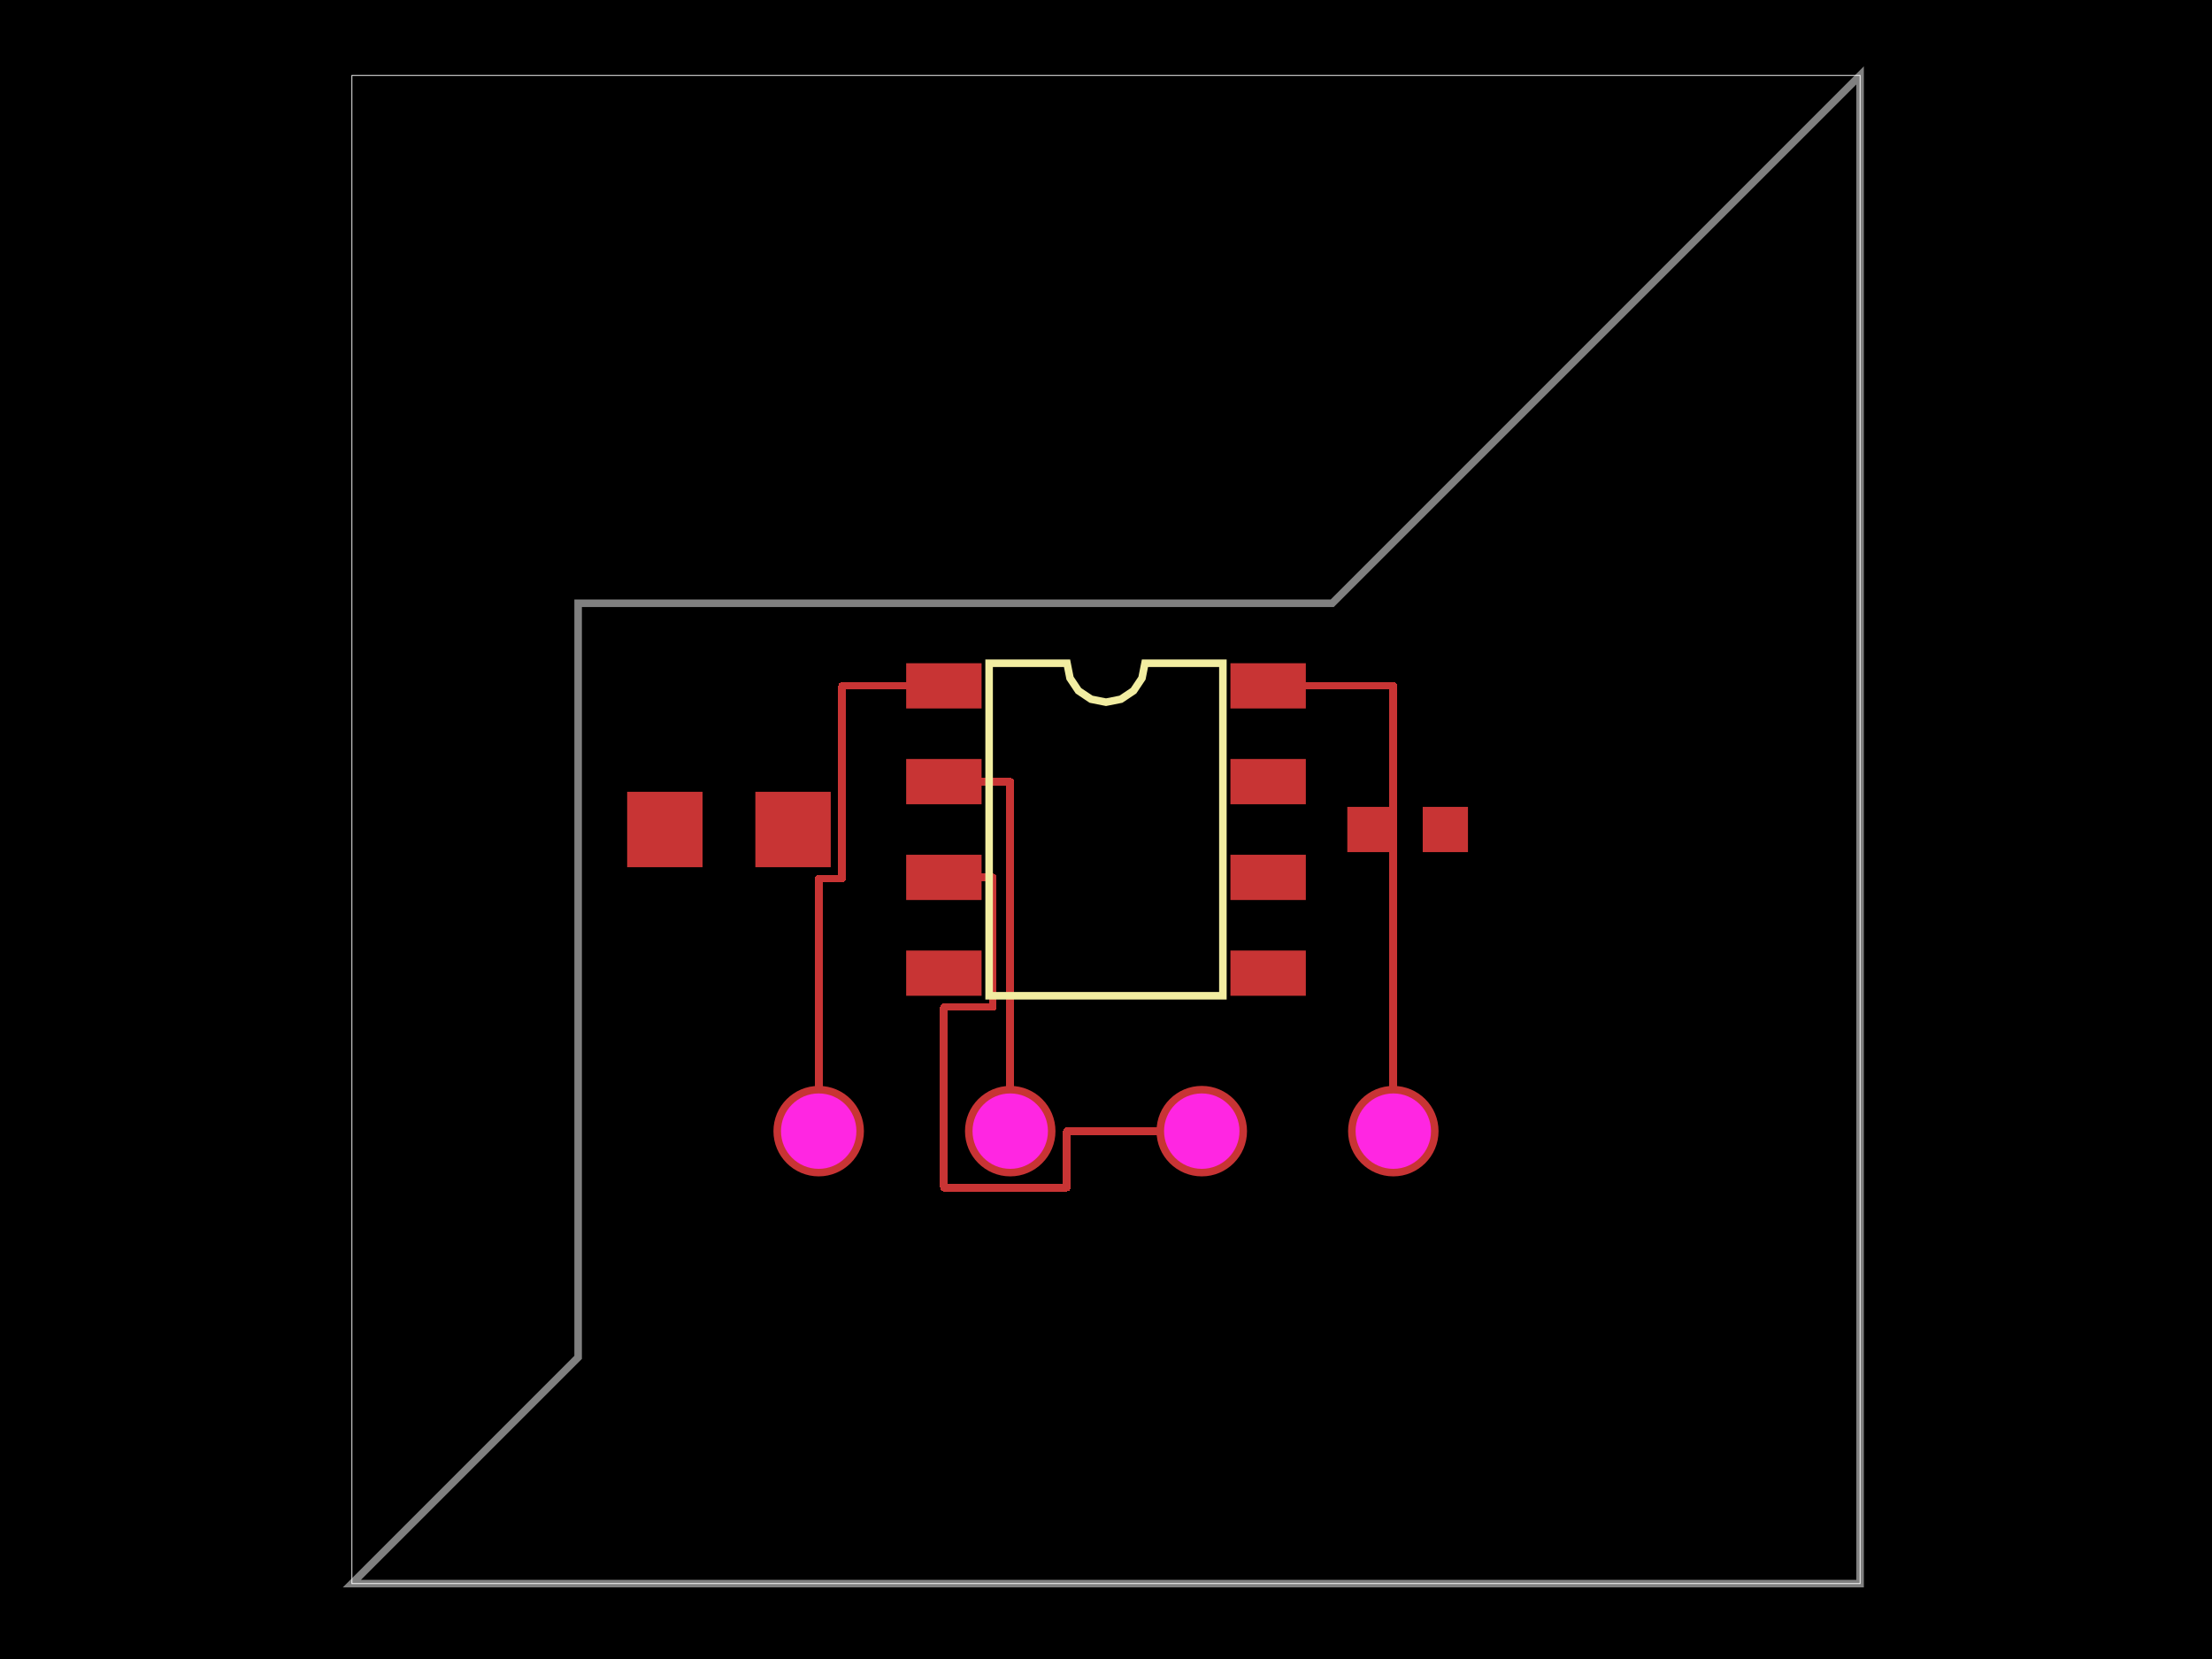 <svg xmlns="http://www.w3.org/2000/svg" width="800" height="600"><style></style><rect class="boundary" x="0" y="0" fill="#000" width="800" height="600"/><rect class="pcb-boundary" fill="none" stroke="#fff" stroke-width="0.3" x="127.273" y="27.273" width="545.455" height="545.455"/><path class="pcb-board" d="M 127.273 572.727 L 672.727 572.727 L 672.727 27.273 L 481.818 218.182 L 209.091 218.182 L 209.091 490.909 Z" fill="none" stroke="rgba(255, 255, 255, 0.5)" stroke-width="2.727"/><g transform="translate(400, 300) rotate(0) scale(1, -1)"><rect class="pcb-component" x="-27.273" y="-40.909" width="54.545" height="81.818"/><rect class="pcb-component-outline" x="-27.273" y="-40.909" width="54.545" height="81.818"/></g><g transform="translate(509.091, 300) rotate(-90) scale(1, -1)"><rect class="pcb-component" x="0" y="0" width="0" height="0"/><rect class="pcb-component-outline" x="0" y="0" width="0" height="0"/></g><g transform="translate(263.636, 300) rotate(-90) scale(1, -1)"><rect class="pcb-component" x="0" y="0" width="0" height="0"/><rect class="pcb-component-outline" x="0" y="0" width="0" height="0"/></g><g transform="translate(400, 409.091) rotate(-90) scale(1, -1)"><rect class="pcb-component" x="-27.273" y="-40.909" width="54.545" height="81.818"/><rect class="pcb-component-outline" x="-27.273" y="-40.909" width="54.545" height="81.818"/></g><rect class="pcb-pad" fill="rgb(200, 52, 52)" x="327.727" y="239.864" width="27.273" height="16.364"/><rect class="pcb-pad" fill="rgb(200, 52, 52)" x="327.727" y="274.5" width="27.273" height="16.364"/><rect class="pcb-pad" fill="rgb(200, 52, 52)" x="327.727" y="309.136" width="27.273" height="16.364"/><rect class="pcb-pad" fill="rgb(200, 52, 52)" x="327.727" y="343.773" width="27.273" height="16.364"/><rect class="pcb-pad" fill="rgb(200, 52, 52)" x="445" y="343.773" width="27.273" height="16.364"/><rect class="pcb-pad" fill="rgb(200, 52, 52)" x="445" y="309.136" width="27.273" height="16.364"/><rect class="pcb-pad" fill="rgb(200, 52, 52)" x="445" y="274.5" width="27.273" height="16.364"/><rect class="pcb-pad" fill="rgb(200, 52, 52)" x="445" y="239.864" width="27.273" height="16.364"/><rect class="pcb-pad" fill="rgb(200, 52, 52)" x="487.273" y="291.818" width="16.364" height="16.364"/><rect class="pcb-pad" fill="rgb(200, 52, 52)" x="514.545" y="291.818" width="16.364" height="16.364"/><rect class="pcb-pad" fill="rgb(200, 52, 52)" x="226.818" y="286.364" width="27.273" height="27.273"/><rect class="pcb-pad" fill="rgb(200, 52, 52)" x="273.182" y="286.364" width="27.273" height="27.273"/><path class="pcb-trace" stroke="rgb(200, 52, 52)" fill="none" d="M 296.091 409.091 L 296.091 317.727" stroke-width="2.727" stroke-linecap="round" stroke-linejoin="round" shape-rendering="crispEdges"/><path class="pcb-trace" stroke="rgb(200, 52, 52)" fill="none" d="M 296.091 317.727 L 304.545 317.727" stroke-width="2.727" stroke-linecap="round" stroke-linejoin="round" shape-rendering="crispEdges"/><path class="pcb-trace" stroke="rgb(200, 52, 52)" fill="none" d="M 304.545 317.727 L 304.545 248.045" stroke-width="2.727" stroke-linecap="round" stroke-linejoin="round" shape-rendering="crispEdges"/><path class="pcb-trace" stroke="rgb(200, 52, 52)" fill="none" d="M 304.545 248.045 L 341.364 248.045" stroke-width="2.727" stroke-linecap="round" stroke-linejoin="round" shape-rendering="crispEdges"/><path class="pcb-trace" stroke="rgb(200, 52, 52)" fill="none" d="M 365.364 409.091 L 365.364 282.682" stroke-width="2.727" stroke-linecap="round" stroke-linejoin="round" shape-rendering="crispEdges"/><path class="pcb-trace" stroke="rgb(200, 52, 52)" fill="none" d="M 365.364 282.682 L 341.364 282.682" stroke-width="2.727" stroke-linecap="round" stroke-linejoin="round" shape-rendering="crispEdges"/><path class="pcb-trace" stroke="rgb(200, 52, 52)" fill="none" d="M 434.636 409.091 L 385.818 409.091" stroke-width="2.727" stroke-linecap="round" stroke-linejoin="round" shape-rendering="crispEdges"/><path class="pcb-trace" stroke="rgb(200, 52, 52)" fill="none" d="M 385.818 409.091 L 385.818 429.545" stroke-width="2.727" stroke-linecap="round" stroke-linejoin="round" shape-rendering="crispEdges"/><path class="pcb-trace" stroke="rgb(200, 52, 52)" fill="none" d="M 385.818 429.545 L 341.364 429.545" stroke-width="2.727" stroke-linecap="round" stroke-linejoin="round" shape-rendering="crispEdges"/><path class="pcb-trace" stroke="rgb(200, 52, 52)" fill="none" d="M 341.364 429.545 L 341.364 364.227" stroke-width="2.727" stroke-linecap="round" stroke-linejoin="round" shape-rendering="crispEdges"/><path class="pcb-trace" stroke="rgb(200, 52, 52)" fill="none" d="M 341.364 364.227 L 359.091 364.227" stroke-width="2.727" stroke-linecap="round" stroke-linejoin="round" shape-rendering="crispEdges"/><path class="pcb-trace" stroke="rgb(200, 52, 52)" fill="none" d="M 359.091 364.227 L 359.091 317.318" stroke-width="2.727" stroke-linecap="round" stroke-linejoin="round" shape-rendering="crispEdges"/><path class="pcb-trace" stroke="rgb(200, 52, 52)" fill="none" d="M 359.091 317.318 L 341.364 317.318" stroke-width="2.727" stroke-linecap="round" stroke-linejoin="round" shape-rendering="crispEdges"/><path class="pcb-trace" stroke="rgb(200, 52, 52)" fill="none" d="M 503.909 409.091 L 503.909 248.045" stroke-width="2.727" stroke-linecap="round" stroke-linejoin="round" shape-rendering="crispEdges"/><path class="pcb-trace" stroke="rgb(200, 52, 52)" fill="none" d="M 503.909 248.045 L 458.636 248.045" stroke-width="2.727" stroke-linecap="round" stroke-linejoin="round" shape-rendering="crispEdges"/><path class="pcb-silkscreen pcb-silkscreen-top" d="M 357.727 360.136 L 357.727 239.864 L 385.909 239.864 L 386.982 245.256 L 390.036 249.827 L 394.608 252.882 L 400 253.955 L 405.392 252.882 L 409.964 249.827 L 413.018 245.256 L 414.091 239.864 L 442.273 239.864 L 442.273 360.136 L 357.727 360.136 Z" fill="none" stroke="#f2eda1" stroke-width="2.727" data-pcb-component-id="pcb_component_0" data-pcb-silkscreen-path-id="pcb_silkscreen_path_0"/><g><circle class="pcb-hole-outer" fill="rgb(200, 52, 52)" cx="296.091" cy="409.091" r="16.364"/><circle class="pcb-hole-inner" fill="rgb(255, 38, 226)" cx="296.091" cy="409.091" r="13.636"/></g><g><circle class="pcb-hole-outer" fill="rgb(200, 52, 52)" cx="365.364" cy="409.091" r="16.364"/><circle class="pcb-hole-inner" fill="rgb(255, 38, 226)" cx="365.364" cy="409.091" r="13.636"/></g><g><circle class="pcb-hole-outer" fill="rgb(200, 52, 52)" cx="434.636" cy="409.091" r="16.364"/><circle class="pcb-hole-inner" fill="rgb(255, 38, 226)" cx="434.636" cy="409.091" r="13.636"/></g><g><circle class="pcb-hole-outer" fill="rgb(200, 52, 52)" cx="503.909" cy="409.091" r="16.364"/><circle class="pcb-hole-inner" fill="rgb(255, 38, 226)" cx="503.909" cy="409.091" r="13.636"/></g></svg>